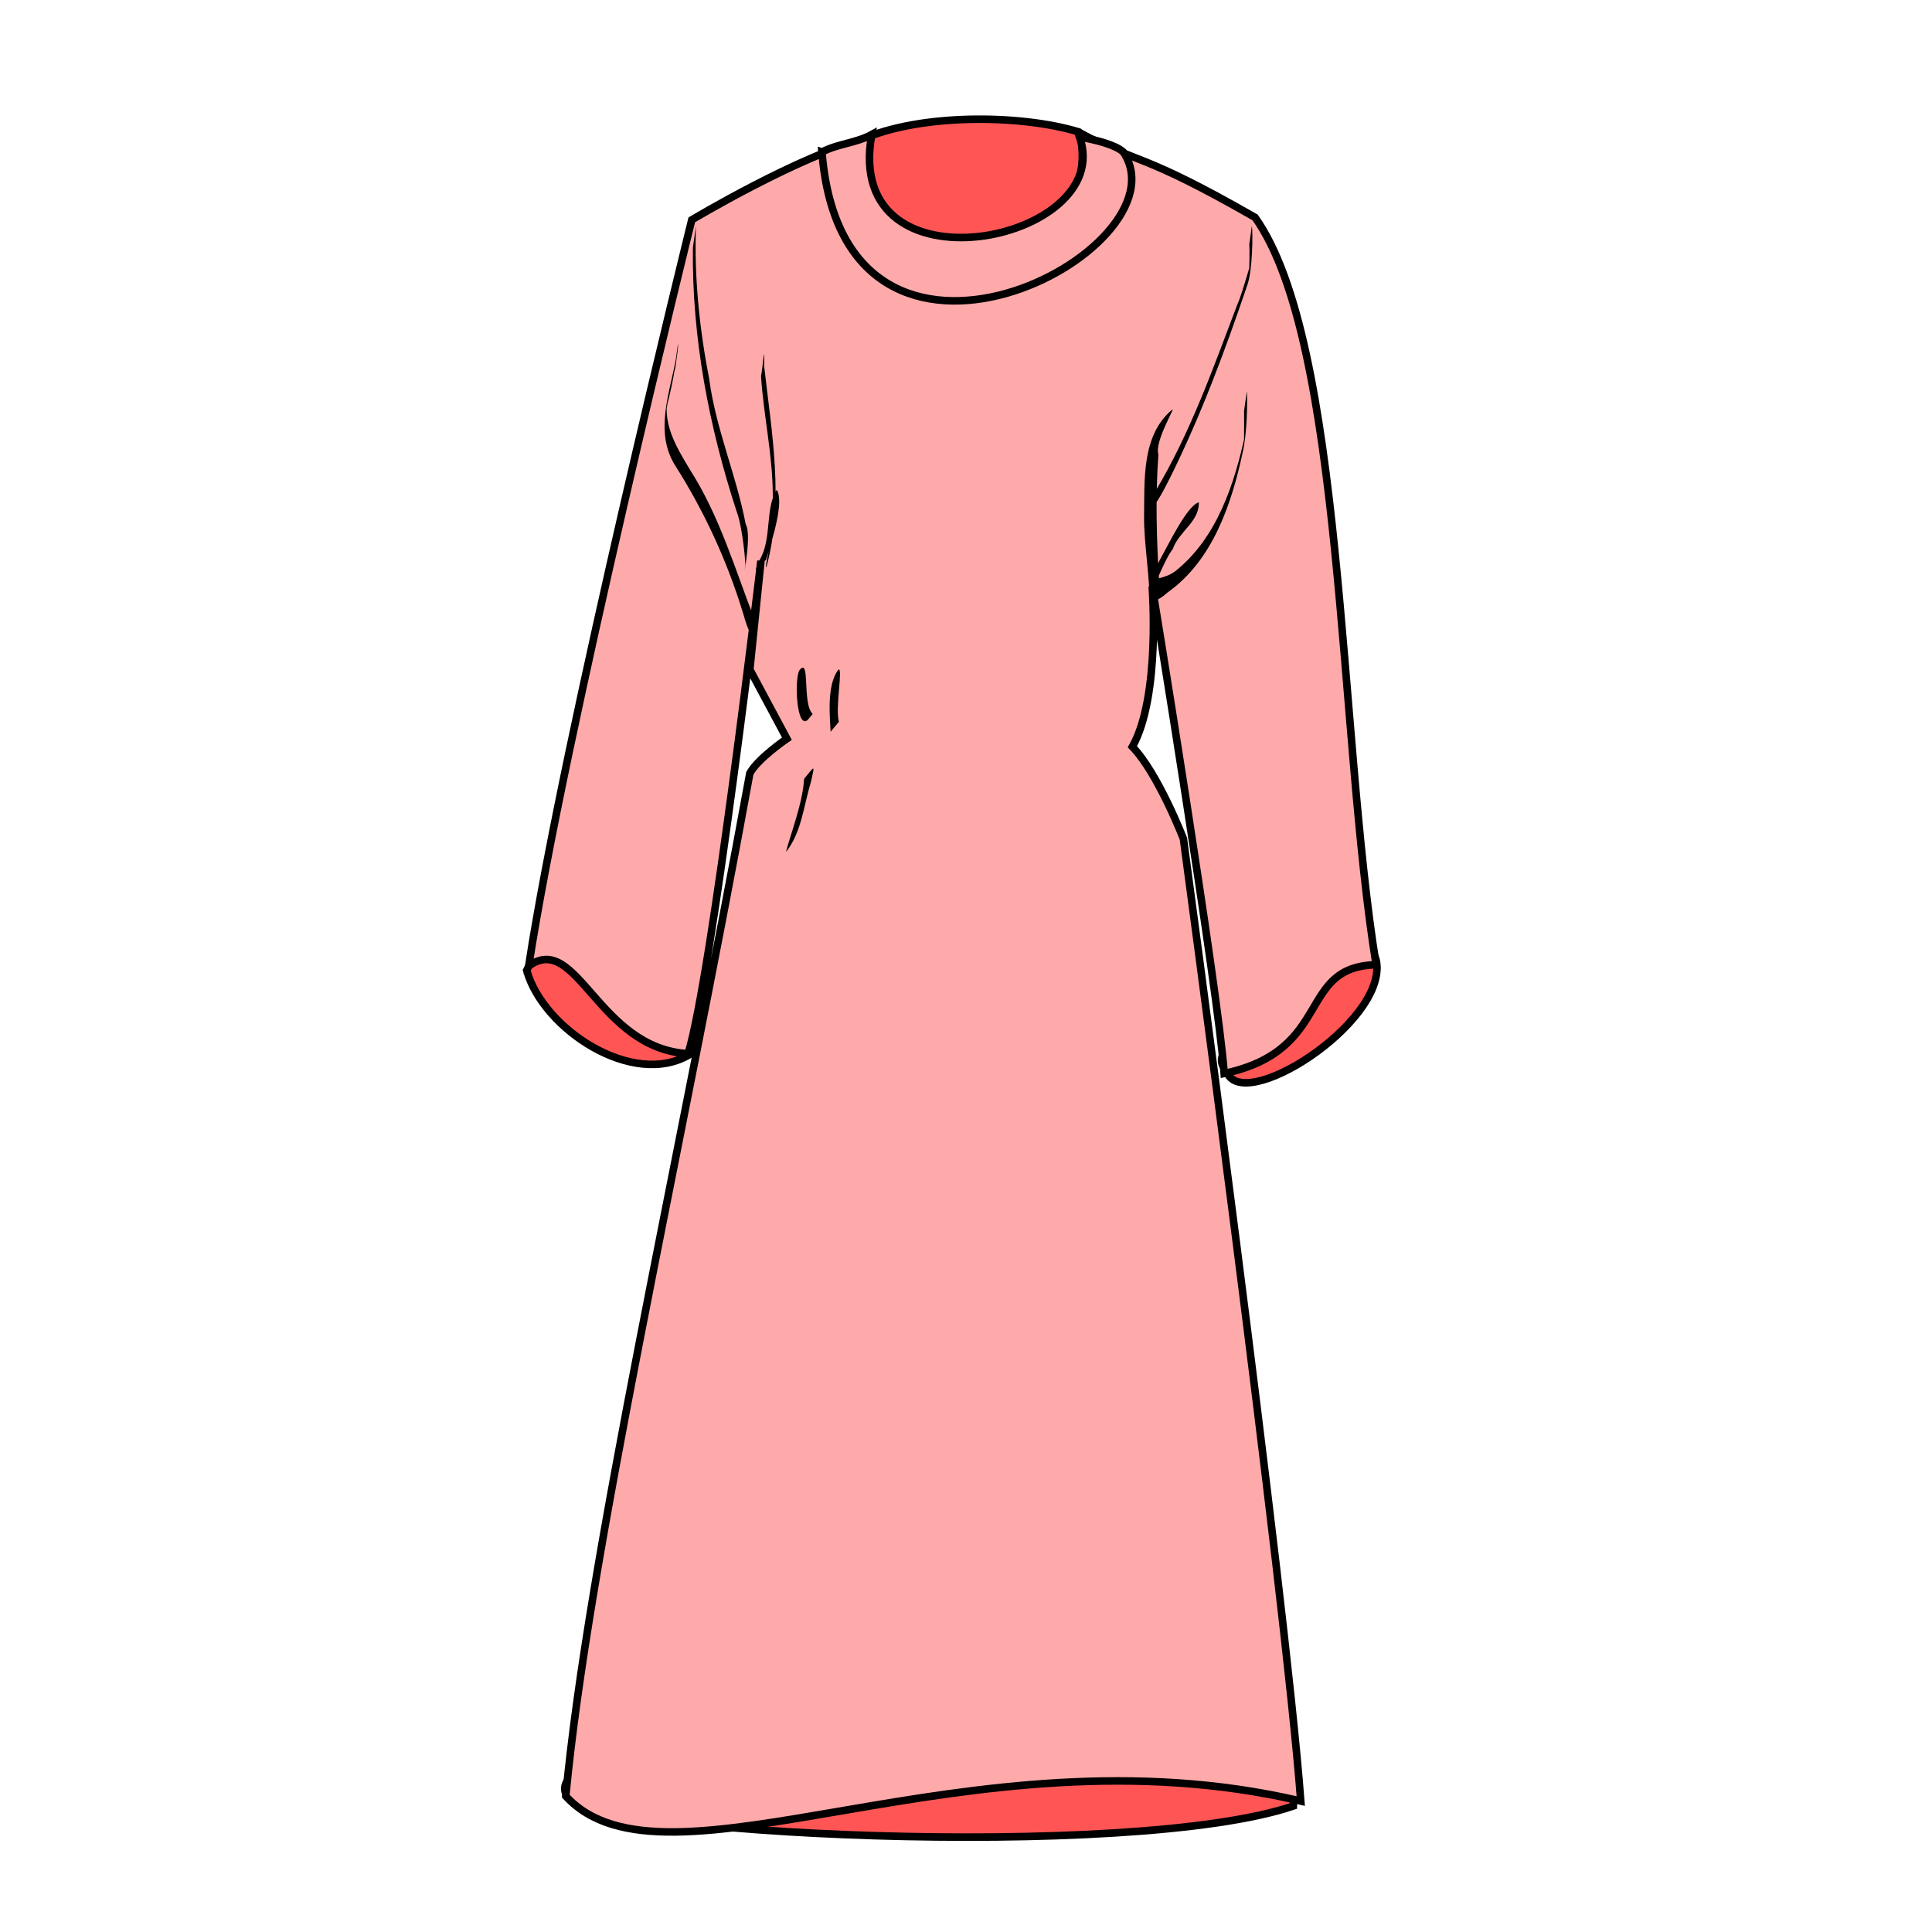 <?xml version="1.0" encoding="UTF-8" standalone="no"?>
<svg
   cursor="default"
   version="1.1"
   viewBox="0 0 256 256"
   id="svg34"
   sodipodi:docname="yuanlingpao.svg"
   inkscape:version="1.4.1-rc (d9e8dc1fe0, 2025-03-10)"
   width="100%"
   height="100%"
   xml:space="preserve"
   xmlns:inkscape="http://www.inkscape.org/namespaces/inkscape"
   xmlns:sodipodi="http://sodipodi.sourceforge.net/DTD/sodipodi-0.dtd"
   xmlns:xlink="http://www.w3.org/1999/xlink"
   xmlns="http://www.w3.org/2000/svg"
   xmlns:svg="http://www.w3.org/2000/svg"><sodipodi:namedview
     id="namedview34"
     pagecolor="#ffffff"
     bordercolor="#666666"
     borderopacity="1.0"
     inkscape:showpageshadow="2"
     inkscape:pageopacity="0.0"
     inkscape:pagecheckerboard="0"
     inkscape:deskcolor="#d1d1d1"
     inkscape:zoom="2.1599902"
     inkscape:cx="115.50978"
     inkscape:cy="199.53794"
     inkscape:window-width="1854"
     inkscape:window-height="1010"
     inkscape:window-x="0"
     inkscape:window-y="0"
     inkscape:window-maximized="1"
     inkscape:current-layer="svg34"
     showgrid="false" /><defs
     id="defs18"><inkscape:path-effect
       effect="curvestitching"
       id="path-effect2"
       is_visible="true"
       lpeversion="1"
       count="5"
       startpoint_edge_variation="0;1"
       startpoint_spacing_variation="0;1"
       endpoint_edge_variation="0;1"
       endpoint_spacing_variation="0;1"
       strokepath="M 0,0 H 1"
       prop_scale="1"
       scale_y_rel="false" /><inkscape:path-effect
       effect="rough_hatches"
       id="path-effect27"
       is_visible="true"
       lpeversion="1.2"
       direction="130.233,84.723 , 44.62,0"
       dist_rdm="0;1"
       growth="0"
       do_bend="true"
       bender="130.233,89.723 , 5,0"
       bottom_edge_variation="0;1"
       top_edge_variation="0;1"
       bottom_tgt_variation="0;1"
       top_tgt_variation="0;1"
       scale_bf="1"
       scale_bb="1"
       scale_tf="1"
       scale_tb="1"
       top_smth_variation="0;1"
       bottom_smth_variation="0;1"
       fat_output="true"
       stroke_width_top="1"
       stroke_width_bottom="1"
       front_thickness="1"
       back_thickness="0.25" /><inkscape:path-effect
       effect="rough_hatches"
       id="path-effect25"
       is_visible="true"
       lpeversion="1.2"
       direction="130.336,169.641 , 44.499,0"
       dist_rdm="0;1"
       growth="0"
       do_bend="true"
       bender="130.336,174.641 , 5,0"
       bottom_edge_variation="0;1"
       top_edge_variation="0;1"
       bottom_tgt_variation="0;1"
       top_tgt_variation="0;1"
       scale_bf="0"
       scale_bb="0"
       scale_tf="0.3"
       scale_tb="1.2"
       top_smth_variation="0;1"
       bottom_smth_variation="0;1"
       fat_output="true"
       stroke_width_top="1"
       stroke_width_bottom="1"
       front_thickness="1"
       back_thickness="0.25" /><inkscape:path-effect
       effect="rough_hatches"
       id="path-effect22"
       is_visible="true"
       lpeversion="1.2"
       direction="130.233,125.468 , 44.619,0"
       dist_rdm="0;1"
       growth="0"
       do_bend="true"
       bender="130.233,130.468 , 5,0"
       bottom_edge_variation="0;1"
       top_edge_variation="0;1"
       bottom_tgt_variation="0;1"
       top_tgt_variation="0;1"
       scale_bf="0"
       scale_bb="0"
       scale_tf="0"
       scale_tb="0"
       top_smth_variation="0;1"
       bottom_smth_variation="0;1"
       fat_output="true"
       stroke_width_top="0"
       stroke_width_bottom="0"
       front_thickness="0"
       back_thickness="0" /><linearGradient
       id="linearGradient924"
       x1="18.12"
       x2="21.466"
       y1="241.29"
       y2="228.73"
       gradientTransform="matrix(0.009,1,1,-0.009,-0.22,0.27)"
       gradientUnits="userSpaceOnUse"><stop
         stop-color="#917c6f"
         offset="0"
         id="stop1" /><stop
         stop-color="#ac9d93"
         offset="1"
         id="stop2" /></linearGradient><linearGradient
       id="innoGrad4"><stop
         stop-color="#ffb380"
         offset="0"
         id="stop3" /><stop
         stop-color="#fca"
         offset="1"
         id="stop4" /></linearGradient><linearGradient
       id="innoGrad5"
       x1="149.74"
       x2="147.34"
       y1="110.12"
       y2="107.69"
       gradientTransform="matrix(0.009,1,1,-0.009,-0.22,0.27)"
       gradientUnits="userSpaceOnUse"><stop
         stop-color="#916f6f"
         offset="0"
         id="stop5" /><stop
         stop-color="#ac9393"
         offset="1"
         id="stop6" /></linearGradient><linearGradient
       id="linearGradient1284"
       x1="30"
       x2="30.714"
       y1="226.18"
       y2="225.42"
       gradientTransform="matrix(0.009,1,1,-0.009,-0.22,0.27)"
       gradientUnits="userSpaceOnUse"
       xlink:href="#innoGrad4" /><linearGradient
       id="linearGradient1292"
       x1="37.634"
       x2="38.214"
       y1="219.17"
       y2="218.59"
       gradientTransform="matrix(0.009,1,1,-0.009,-0.22,0.27)"
       gradientUnits="userSpaceOnUse"
       xlink:href="#innoGrad4" /><linearGradient
       id="linearGradient1306"
       x1="40.045"
       x2="40.938"
       y1="216.76"
       y2="215.78"
       gradientTransform="matrix(0.009,1,1,-0.009,-0.22,0.27)"
       gradientUnits="userSpaceOnUse"
       xlink:href="#innoGrad4" /><linearGradient
       id="linearGradient1314"
       x1="42.455"
       x2="43.348"
       y1="214.21"
       y2="213.32"
       gradientTransform="matrix(0.009,1,1,-0.009,-0.22,0.27)"
       gradientUnits="userSpaceOnUse"
       xlink:href="#innoGrad4" /><linearGradient
       id="linearGradient1322"
       x1="50.58"
       x2="51.071"
       y1="206.49"
       y2="206.04"
       gradientTransform="matrix(0.009,1,1,-0.009,-0.22,0.27)"
       gradientUnits="userSpaceOnUse"
       xlink:href="#innoGrad4" /><linearGradient
       id="innoGrad3"
       x1="27.009"
       x2="54.821"
       y1="229.57"
       y2="202.83"
       gradientTransform="matrix(0.009,1,1,-0.009,-0.22,0.27)"
       gradientUnits="userSpaceOnUse"><stop
         stop-color="#f95"
         offset="0"
         id="stop7" /><stop
         stop-color="#ff7f2a"
         offset=".088"
         id="stop8" /><stop
         stop-color="#f95"
         offset=".265"
         id="stop9" /><stop
         stop-color="#ff7f2a"
         offset=".446"
         id="stop10" /><stop
         stop-color="#ff7f2a"
         offset=".601"
         id="stop11" /><stop
         stop-color="#f95"
         offset=".733"
         id="stop12" /><stop
         stop-color="#ff7f2a"
         offset=".863"
         id="stop13" /><stop
         stop-color="#f95"
         offset="1"
         id="stop14" /></linearGradient><linearGradient
       id="linearGradient903"
       x1="200.1"
       x2="191.22"
       y1="65.966"
       y2="57.051"
       gradientUnits="userSpaceOnUse"><stop
         stop-color="#916f6f"
         offset="0"
         id="stop15" /><stop
         stop-color="#ac9393"
         offset="1"
         id="stop16" /></linearGradient><linearGradient
       id="linearGradient943"
       x1="185.93"
       x2="178.95"
       y1="77.051"
       y2="70.746"
       gradientUnits="userSpaceOnUse"
       xlink:href="#linearGradient924" /><linearGradient
       id="linearGradient951"
       x1="181.93"
       x2="175.36"
       y1="82.508"
       y2="76.271"
       gradientUnits="userSpaceOnUse"
       xlink:href="#linearGradient924" /><linearGradient
       id="linearGradient938"
       x1="18.12"
       x2="21.466"
       y1="241.29"
       y2="228.73"
       gradientTransform="matrix(0.009,1,1,-0.009,-0.22,0.27)"
       gradientUnits="userSpaceOnUse"><stop
         stop-color="#fd5"
         offset="0"
         id="stop17" /><stop
         stop-color="#fea"
         offset="1"
         id="stop18" /></linearGradient></defs><path
     id="robe_back"
     style="fill:#ff5555;stroke:#000000;stroke-width:1px;stroke-linecap:butt;stroke-linejoin:miter;stroke-opacity:1"
     d="m 128.428,15.811 c -5.269,0.127 -10.504,0.984 -14.307,2.709 -6.499,5.025 -12.3,17.283 -7.061,23.609 9.08,10.963 34.719,7.539 42.477,-4.396 3.87,-5.954 -0.775,-16.189 -6.596,-20.256 -3.94,-1.191 -9.244,-1.793 -14.514,-1.666 z M 75.457,120.689 c -0.272,-0.004 -0.542,0.007 -0.805,0.029 -3.072,0.263 -1.985,2.237 -4.861,7.869 2.176,7.812 14.123,15.663 21.645,11.111 5.02,-6.461 -7.538,-18.894 -15.979,-19.01 z m 100.301,2.922 c -0.969,0.011 -1.883,0.196 -2.609,0.578 -2.045,1.077 -0.696,4.651 -1.736,6.715 -2.124,4.212 -12.153,7.565 -8.912,10.994 1.915,5.946 21.037,-6.249 19.908,-14.352 -0.34,-2.439 -3.744,-3.969 -6.65,-3.936 z m -29.078,95.432 c -21.461,-0.186 -49.85,7.451 -66.639,13.715 -2.205,0.823 -5.954,2.727 -5.074,4.91 2.04,5.377 74.977,8.933 96.41,1.636 0.405,-13.932 -8.005,-20.116 -24.697,-20.261 z"
     sodipodi:nodetypes="scsscsssccsssscssssccs" /><path
     style="fill:#ffaaaa;stroke:#000000;stroke-width:1px;stroke-linecap:butt;stroke-linejoin:miter;stroke-opacity:1"
     d="m 143.059,17.593 c 7.948,4.207 8.03,2.501 23.243,11.215 11.776,16.57 11.055,68.158 16.041,99.028 -10.538,0.252 -5.592,11.311 -20.133,14.404 -0.792,-11.147 -9.542,-64.533 -9.542,-64.533 0,0 1.155,14.519 -2.622,21.241 3.416,3.536 6.762,12.192 6.762,12.192 0,0 13.466,99.729 15.55,127.509 -44.239,-10.358 -84.172,13.803 -97.391,-0.655 2.985,-31.645 15.04,-84.228 24.389,-135.529 1.071,-1.966 4.91,-4.583 4.91,-4.583 l -4.91,-9.166 1.473,-14.404 c 0,0 -6.513,55.198 -9.657,65.309 C 79.188,138.93 76.488,123.366 70.056,128 74.769,97.286 91.662,29.136 91.662,29.136 v 0 c 0,0 14.317,-8.604 23.57,-10.947 -5.244,20.428 32.209,18.713 27.826,-0.595 z"
     id="robe_front"
     sodipodi:nodetypes="cccccccccccccccsccc" /><path
     id="wrinkles"
     style="fill:#000000;fill-opacity:1;stroke:none;stroke-width:2;stroke-linecap:round;stroke-linejoin:round"
     d="m 107.687,94.607 c -1.448,-1.369 -0.265,-7.71 -1.777,-5.774 -0.668,1.284 -0.356,7.85 1.11,6.568 0.222,-0.265 0.444,-0.53 0.667,-0.794 z m 3.469,1.042 c -0.51,-1.962 0.572,-7.149 -0.048,-6.941 -1.639,2.077 -1.114,6.477 -1.05,8.25 l 1.098,-1.309 z m -4.608,7.546 c -0.183,3.229 -1.798,7.329 -2.407,9.7 2.075,-2.569 2.346,-6.169 3.309,-9.258 0.565,-2.514 0.531,-2.141 -0.902,-0.442 z m -5.049,-29.017 c 0.854,-2.705 2.439,-7.737 1.419,-9.276 -1.609,2.561 -0.565,6.551 -2.326,9.405 -1.033,2.341 0.042,0.555 0.907,-0.128 z m 52.088,2.778 c -0.343,-5.553 -0.496,-11.179 -0.091,-16.734 -0.568,-1.733 2.438,-6.557 1.805,-5.922 -4.068,3.404 -3.631,9.38 -3.706,14.187 -0.026,3.515 0.791,8.074 0.728,11.589 l 1.263,-3.119 z M 89.496,47.991 c -0.335,3.737 0.727,-4.822 0.129,-0.766 -0.825,4.722 -2.968,9.949 -0.182,14.428 3.891,6.108 6.931,12.73 9.038,19.664 0.655,2.355 1.471,4.261 1.558,0.916 C 97.41,75.473 95.37,68.395 91.417,62.228 c -1.666,-2.79 -3.609,-5.912 -2.947,-9.304 -0.247,1.86 -0.465,3.053 5.61e-4,0.45 0.577,-2.076 1.504,-7.226 1.368,-7.82 z m 2.314,-15.159 c -0.141,11.886 2.126,23.714 5.811,34.984 0.796,2.009 1.283,7.622 1.107,7.358 0.415,-2.911 0.214,-1.678 -0.044,0.207 -0.137,0.923 0.922,-4.67 0.129,-5.912 C 97.57,62.956 94.843,56.811 93.971,50.204 92.672,43.533 91.975,36.734 92.218,29.933 Z m 9.029,17.011 c 0.346,5.299 1.565,10.531 1.56,15.871 0.371,2.161 -0.444,8.746 0.102,4.265 -0.186,1.251 -1.271,5.388 -0.942,5.155 2.375,-8.73 0.69,-17.82 -0.305,-26.612 0.108,-3.867 -0.22,0.557 -0.415,1.321 z m 64.005,4.63 c 0.051,2.369 -0.119,6.277 0.176,2.938 -1.43,6.683 -3.756,13.875 -9.293,18.278 -2.037,1.499 -3.78,0.295 -3.266,3.38 -0.433,0.866 1.744,-4.833 2.945,-6.331 0.807,-2.328 3.526,-3.604 3.446,-6.182 -1.545,0.447 -3.895,5.353 -5.169,7.642 -0.985,1.756 -2.647,7.627 1.007,4.322 5.986,-4.226 8.502,-11.718 9.977,-18.596 0.557,-2.33 0.649,-6.498 0.548,-8.112 -0.124,0.888 -0.248,1.775 -0.371,2.663 z m 0.694,-22.107 c 0.121,1.831 -0.232,6.994 0.229,2.557 0.174,-1.04 -1.175,4.107 -1.814,5.423 -3.2,8.428 -6.236,17.051 -10.882,24.785 -0.973,4.006 1.11,-0.151 1.952,-1.793 4.073,-8.188 7.273,-16.791 10.21,-25.437 0.785,-2.027 0.783,-7.382 0.646,-7.971 -0.114,0.812 -0.227,1.624 -0.341,2.436 z"
     sodipodi:nodetypes="ccccccccccccccccccccccccccccccccccccccccccccccccccccccccccccccccccc" /><path
     style="fill:#ffaaaa;stroke:#000000;stroke-width:1px;stroke-linecap:butt;stroke-linejoin:miter;stroke-opacity:1"
     d="m 108.913,20.139 c 2.94,36.963 48.694,13.043 39.931,0 -1.077,-0.972 -3.776,-1.644 -5.787,-1.968 4.901,13.927 -31.494,21.329 -27.546,-0.347 -2.061,1.137 -4.39,1.183 -6.597,2.315 z"
     id="collar"
     sodipodi:nodetypes="ccccc" /></svg>
